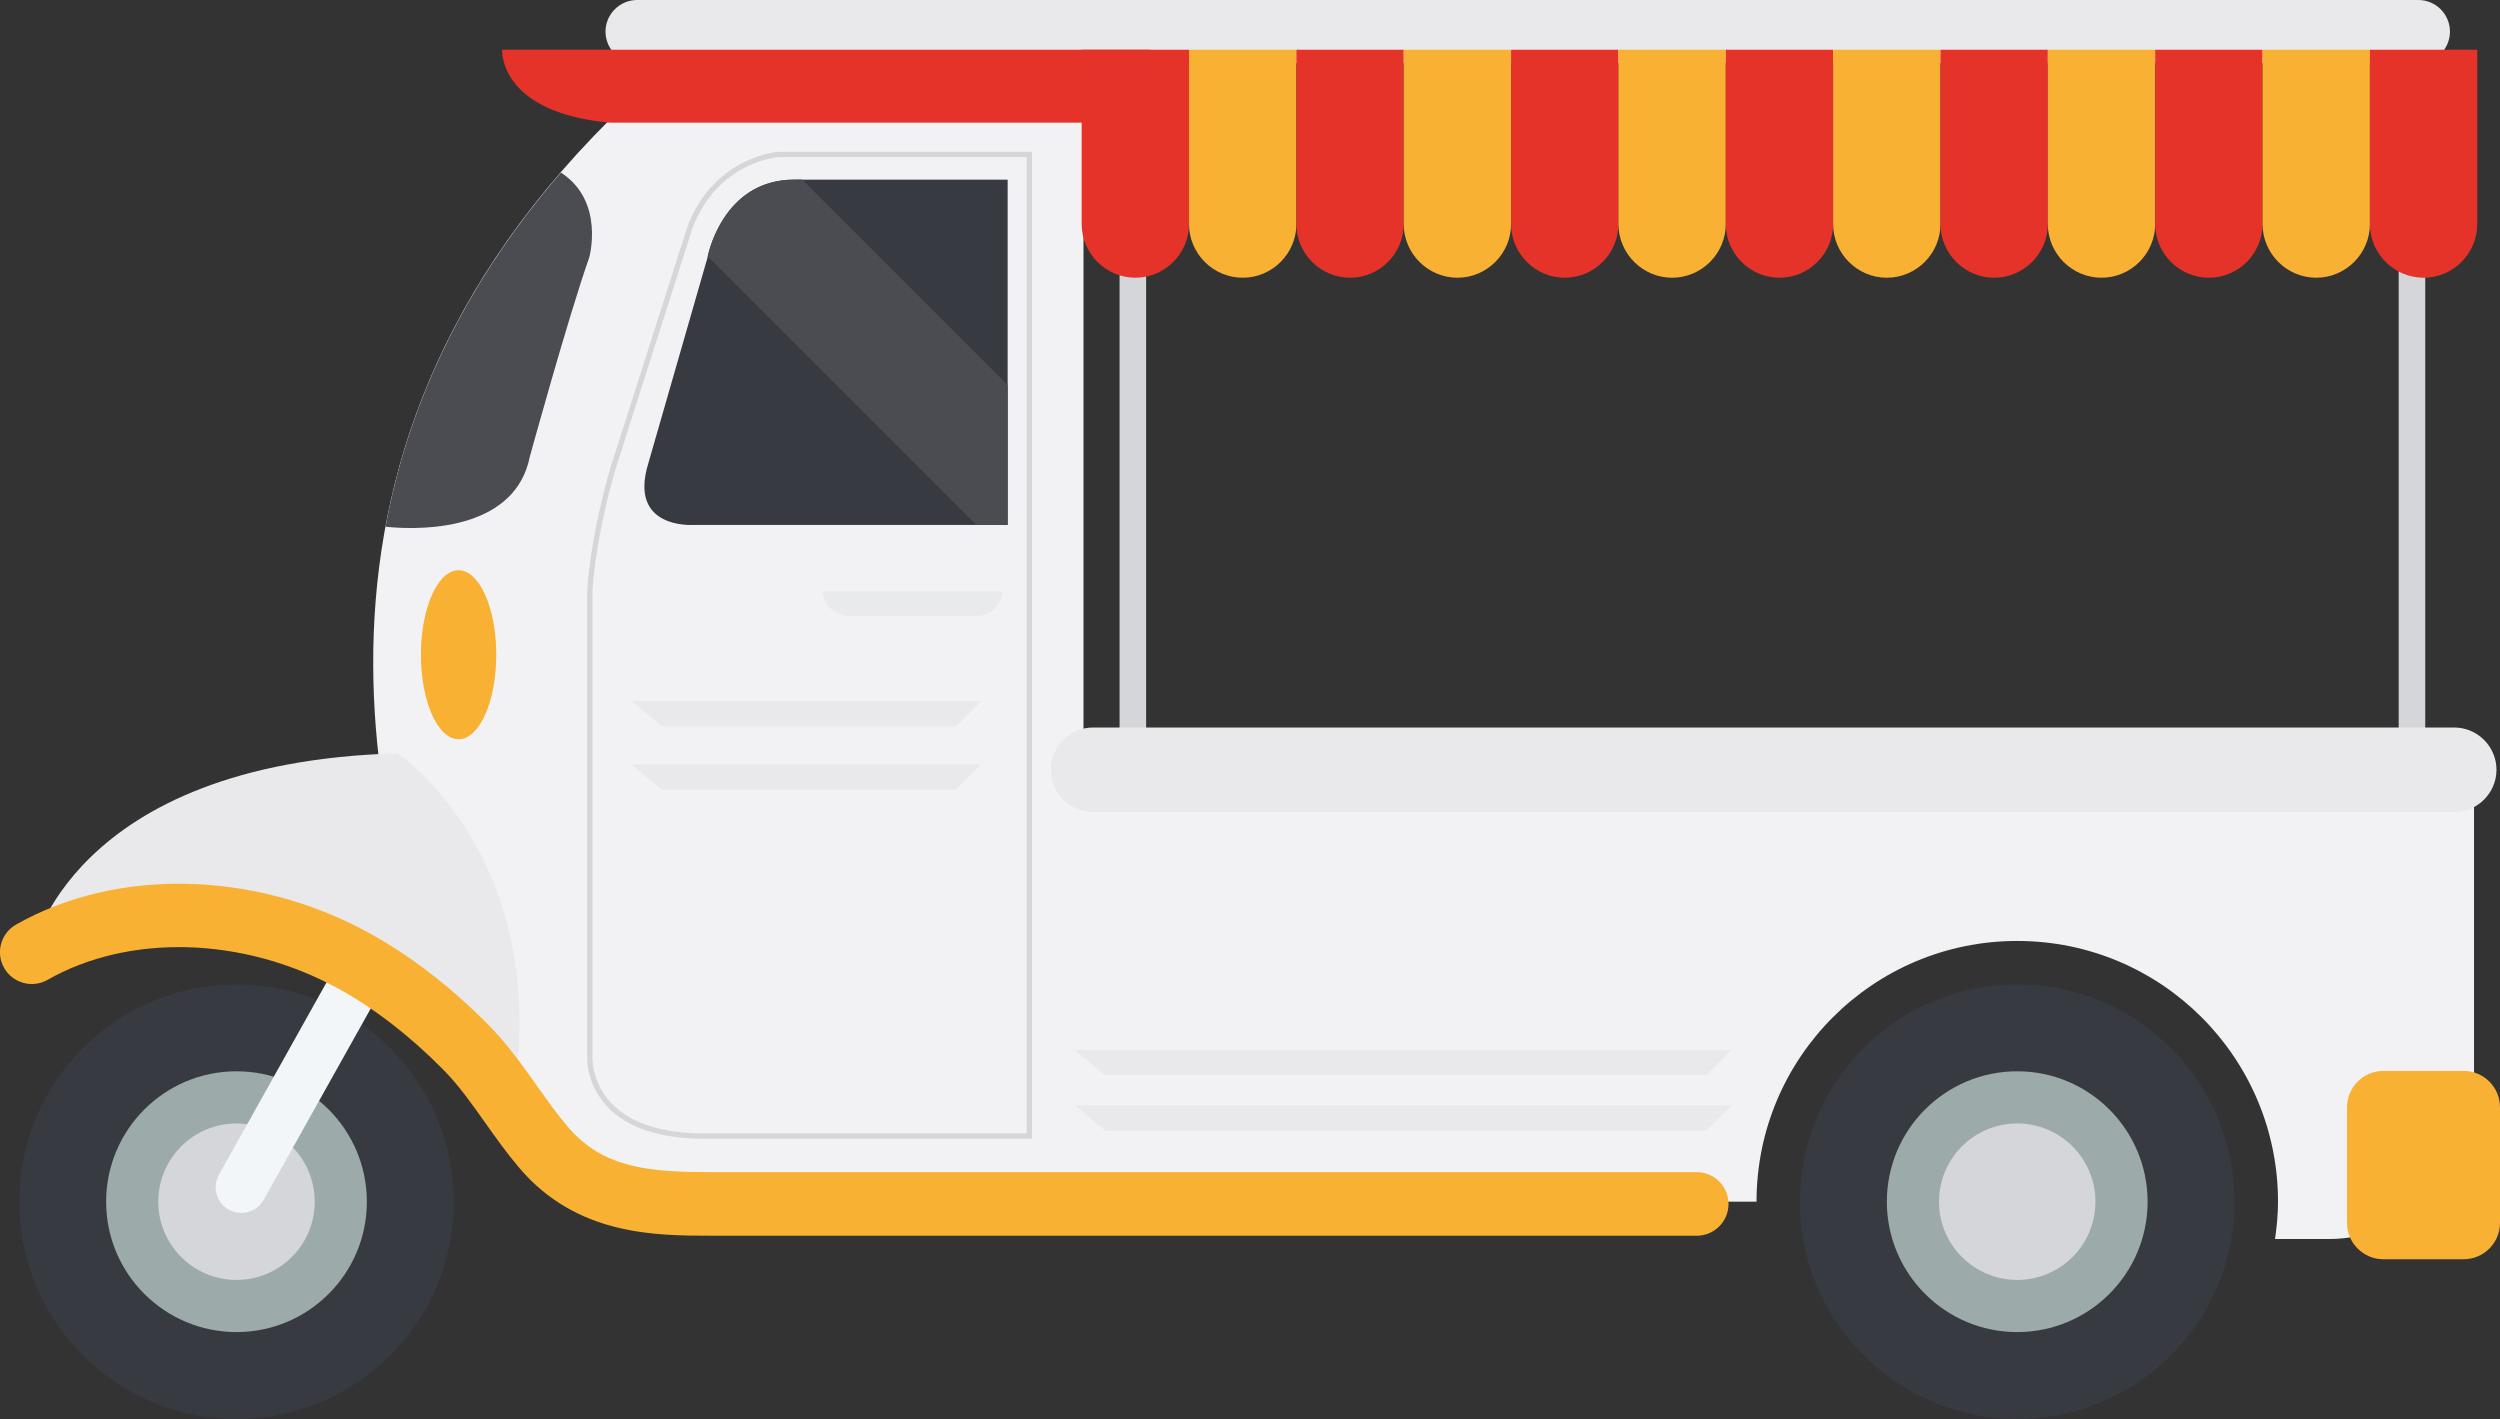 <svg id="_Слой_2" xmlns="http://www.w3.org/2000/svg" width="1080" height="613" viewBox="0 0 1080 613"><rect x="0" y="0" width="1080" height="613" fill="#333333" stroke="none"/><g id="Food_truck06_101784044"><g id="Food_truck06_101784044-2"><g><path d="M1044.73.0H275.23c-7.51.0-13.65 6.14-13.65 13.65s6.14 13.65 13.65 13.65h769.5c7.51.0 13.65-6.14 13.65-13.65S1052.24.0 1044.73.0z" fill="#e9e9ec"/><path d="M1036.23 94.97h11.47v222.29H1036.23z" fill="#d5d6d9"/><path d="M483.66 94.97h11.47v222.29H483.66z" fill="#d5d6d9"/><path d="M200.72 466c-30.67-81.45-95.54-256.72 62.72-414.3h204.63V327.57h600.71v144.86c0 34.7-28.13 62.82-62.82 62.82h-23.14c.75-5.27 1.28-10.62 1.28-16.12.0-62.21-50.41-112.64-112.66-112.64s-112.62 50.43-112.62 112.64H298.4s-57.99 7.52-97.68-53.14z" fill="#f2f2f4"/><g><g><path d="M8.32 519.15c0 51.82 42.04 93.85 93.85 93.85s93.88-42.03 93.88-93.85-42.02-93.88-93.88-93.88S8.32 467.29 8.32 519.15z" fill="#373a40"/><path d="M45.85 519.15c0 31.09 25.23 56.31 56.32 56.31s56.31-25.22 56.31-56.31-25.19-56.35-56.31-56.35-56.32 25.23-56.32 56.35z" fill="#9caaaa"/><path d="M68.38 519.14c0 18.66 15.14 33.79 33.79 33.79s33.79-15.13 33.79-33.79-15.12-33.81-33.79-33.81-33.79 15.14-33.79 33.81z" fill="#d5d6d9"/></g><g><path d="M777.58 519.15c0 51.82 42.04 93.85 93.85 93.85s93.89-42.03 93.89-93.85-42.02-93.88-93.89-93.88-93.85 42.02-93.85 93.88z" fill="#373a40"/><path d="M815.12 519.15c0 31.09 25.24 56.31 56.32 56.31s56.32-25.22 56.32-56.31-25.21-56.35-56.32-56.35-56.32 25.23-56.32 56.35z" fill="#9caaaa"/><path d="M837.65 519.14c0 18.66 15.15 33.79 33.79 33.79s33.79-15.13 33.79-33.79-15.12-33.81-33.79-33.81-33.79 15.14-33.79 33.81z" fill="#d5d6d9"/></g><path d="M104.25 523.97c3.89.0 7.65-2.04 9.68-5.67l63.47-113.44c2.99-5.35 1.06-12.1-4.27-15.08-5.35-3-12.09-1.08-15.09 4.26l-63.46 113.45c-2.99 5.35-1.08 12.09 4.26 15.09 1.71.95 3.57 1.4 5.41 1.4z" fill="#f3f6f8"/><path d="M181.83 282.84c0 20.17 7.29 36.52 16.28 36.52s16.28-16.34 16.28-36.52-7.29-36.51-16.28-36.51-16.28 16.34-16.28 36.51z" fill="#f8b133"/><path d="M221.55 475.3s-101.9-125.88-207.8-63.94c0 0 16.1-81.92 157.97-85.92.0.0 67.21 44.91 49.83 149.85z" fill="#e9e9ec"/><path d="M1064.3 462.64h-34.69c-8.67.0-15.7 7.04-15.7 15.71v49.93c0 8.67 7.03 15.71 15.7 15.71h34.69c8.66.0 15.7-7.04 15.7-15.71v-49.93c0-8.67-7.04-15.71-15.7-15.71z" fill="#f8b133"/></g><path d="M732.99 533.83H307.89c-24.72.0-58.58.0-83.5-29.24-5.45-6.38-10.2-13.1-14.81-19.6-5.92-8.37-11.52-16.27-18.16-22.97-14.61-14.77-29.98-26.6-45.69-35.17-40.79-22.24-89.93-23.62-125.2-3.55-6.59 3.74-14.99 1.45-18.74-5.14-3.76-6.6-1.45-14.99 5.14-18.74 43.36-24.68 103-23.39 151.94 3.31 18.07 9.85 35.58 23.29 52.07 39.96 8.22 8.31 14.74 17.51 21.05 26.42 4.45 6.28 8.65 12.21 13.3 17.66 15.49 18.18 35.71 19.59 62.59 19.59h425.1c7.59.0 13.74 6.15 13.74 13.74s-6.15 13.74-13.74 13.74z" fill="#f8b133"/><path d="M228.86 197.36s16.61-60.4 25.67-86.07c0 0 6.92-24.36-12.23-36.75-44.04 50.97-66.53 103.19-75.74 153.02 19.52 2 56.27-.04 62.3-30.2z" fill="#4b4c51"/><g><path d="M343.14 77.61h92.17V226.77H299.49s-28.26 2.03-19.4-26.68l25.47-88.53s6.06-33.96 37.59-33.96z" fill="#373a40"/><path d="M435.31 166.33l-88.73-88.73h-3.44c-28.75.0-36.3 28.15-37.42 33.13l116.03 116.03h13.55v-60.44z" fill="#4b4c51"/></g><path d="M445.84 491.94H304.45c-19.2.0-33.35-4.65-42.05-13.83-9.23-9.75-8.74-20.92-8.72-21.39V254.83c1.71-24.86 9.67-51.62 9.75-51.88l33.72-105.58c11.85-30.18 39.18-31.79 39.46-31.8h109.24V491.94zM336.65 67.85c-.21.0-26.09 1.59-37.36 30.28l-33.69 105.49c-.08.24-7.96 26.77-9.65 51.28v201.87c0 .17-.43 10.78 8.13 19.79 8.25 8.68 21.82 13.08 40.35 13.08h139.1V67.85H336.64z" fill="#d5d6d9"/><g><path d="M422.07 243.85h-55.55c-6.11.0-11.11 5-11.11 11.11s5 11.11 11.11 11.11h55.55c6.11.0 11.11-5 11.11-11.11s-5-11.11-11.11-11.11z" fill="#f2f2f4"/><path d="M355.51 255.43c.26 5.88 5.07 10.64 11.01 10.64h55.55c5.94.0 10.75-4.76 11.01-10.64H355.5z" fill="#e9eaec"/></g><path d="M272.79 302.85H423.78L412.88 313.76h-127L272.79 302.85z" fill="#e9e9ec"/><path d="M464.25 477.5H748.08L737.17 488.4H477.33L464.25 477.5z" fill="#e9e9ec"/><path d="M464.25 453.51H748.08L737.17 464.42H477.33L464.25 453.51z" fill="#e9e9ec"/><path d="M272.79 330.25H423.78L412.88 341.16h-127L272.79 330.25z" fill="#e9e9ec"/><path d="M1060.23 314.28H472.22c-10.04.0-18.26 8.22-18.26 18.26s8.22 18.26 18.26 18.26h588c10.04.0 18.26-8.22 18.26-18.26s-8.22-18.26-18.26-18.26z" fill="#e9e9ec"/><path d="M263.44 52.99h206.02s27.22-3.2 27.22-31.5H216.9s-1.62 27.08 46.54 31.5z" fill="#e5332a"/><g><path d="M467.28 21.49V96.79c0 12.75 10.43 23.19 23.19 23.19s23.19-10.43 23.19-23.19V21.49h-46.38z" fill="#e5332a"/><path d="M513.66 21.49V96.79c0 12.75 10.43 23.19 23.19 23.19s23.19-10.43 23.19-23.19V21.49h-46.38z" fill="#f8b133"/><path d="M560.03 21.49V96.79c0 12.75 10.43 23.19 23.19 23.19s23.19-10.43 23.19-23.19V21.49h-46.38z" fill="#e5332a"/><path d="M606.41 21.49V96.79c0 12.75 10.44 23.19 23.19 23.19s23.19-10.43 23.19-23.19V21.49h-46.38z" fill="#f8b133"/><path d="M652.78 21.49V96.79c0 12.75 10.44 23.19 23.19 23.19s23.19-10.43 23.19-23.19V21.49h-46.38z" fill="#e5332a"/><path d="M699.16 21.49V96.79c0 12.75 10.44 23.19 23.19 23.19s23.19-10.43 23.19-23.19V21.49h-46.38z" fill="#f8b133"/><path d="M745.54 21.49V96.79c0 12.75 10.43 23.19 23.19 23.19s23.19-10.43 23.19-23.19V21.49h-46.38z" fill="#e5332a"/><path d="M791.91 21.49V96.79c0 12.75 10.43 23.19 23.19 23.19s23.19-10.43 23.19-23.19V21.49h-46.38z" fill="#f8b133"/><path d="M838.29 21.49V96.79c0 12.75 10.43 23.19 23.19 23.19s23.19-10.43 23.19-23.19V21.49h-46.38z" fill="#e5332a"/><path d="M884.66 21.49V96.79c0 12.75 10.44 23.19 23.19 23.19s23.19-10.43 23.19-23.19V21.49h-46.38z" fill="#f8b133"/><path d="M931.04 21.49V96.79c0 12.75 10.44 23.19 23.19 23.19s23.19-10.43 23.19-23.19V21.49h-46.38z" fill="#e5332a"/><path d="M977.42 21.49V96.79c0 12.75 10.44 23.19 23.19 23.19s23.19-10.43 23.19-23.19V21.49h-46.38z" fill="#f8b133"/><path d="M1023.79 21.49V96.79c0 12.75 10.43 23.19 23.19 23.19s23.19-10.43 23.19-23.19V21.49h-46.38z" fill="#e5332a"/></g></g></g></g></svg>